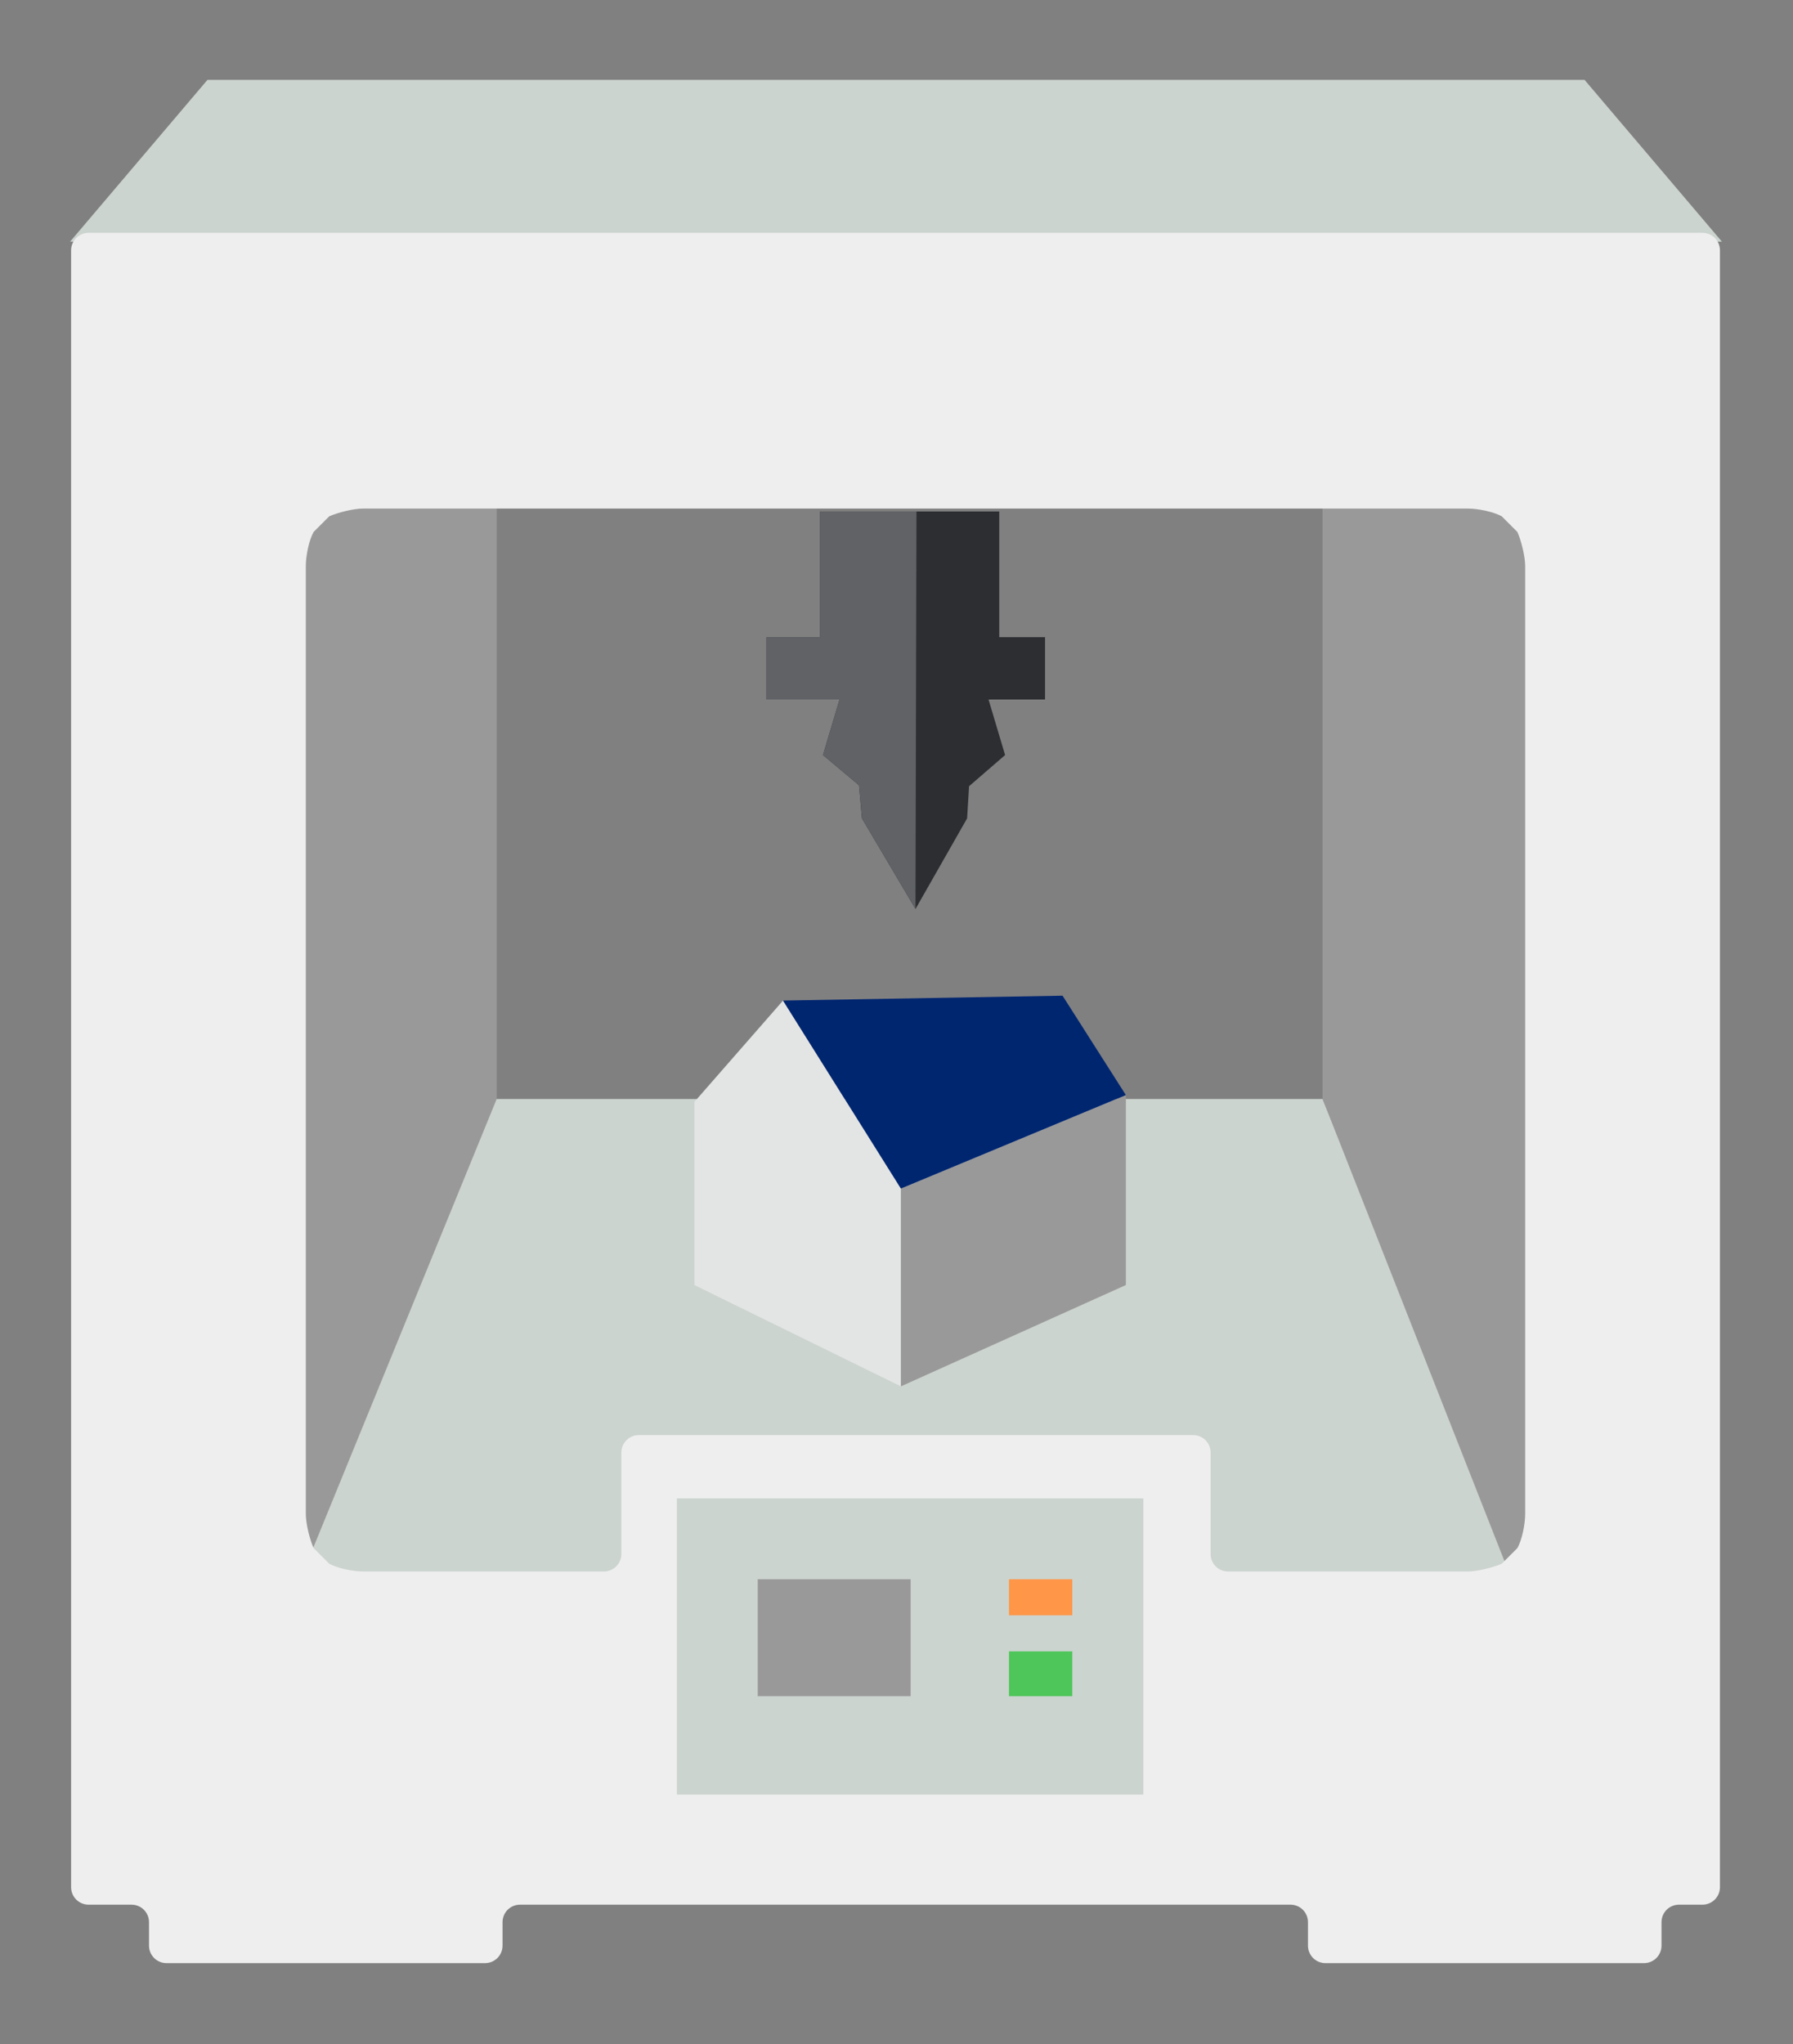 <?xml version="1.0" encoding="utf-8"?>
<!-- Generator: Adobe Illustrator 22.1.0, SVG Export Plug-In . SVG Version: 6.00 Build 0)  -->
<svg version="1.1" id="圖層_1" xmlns="http://www.w3.org/2000/svg" xmlns:xlink="http://www.w3.org/1999/xlink" x="0px" y="0px"
	 viewBox="0 0 184.1 209.8" style="enable-background:new 0 0 184.1 209.8;" xml:space="preserve">
<rect x="0" y="0" width="184.1" height="209.8" fill="#808080" stroke="none"/>
<style type="text/css">
	.st0{fill:#CCD4CF;}
	.st1{fill:#999999;}
	.st2{fill:#EEEEEE;}
	.st3{fill:#FF9648;}
	.st4{fill:#4EC659;}
	.st5{fill:#2C2E32;}
	.st6{fill:#E3E5E4;}
	.st7{fill:#012670;}
	.st8{fill:#606266;}
</style>
<g>
	<polygon class="st0" points="162.7,8.2 21.3,8.2 7.2,24.8 176.8,24.8 	"/>
	<polygon class="st0" points="155.7,162.1 30.5,162.1 50.1,112.8 135.8,112.8 	"/>
	<polygon class="st1" points="159.3,172.5 135.8,112.8 135.8,46.9 158,46.9 	"/>
	<polygon class="st1" points="30.8,38.6 30.8,162.2 51,112.8 51,38.6 	"/>
	<g>
		<path class="st2" d="M9.1,23.9c-1,0-1.8,0.8-1.8,1.8v168c0,1,0.8,1.8,1.8,1.8h4.4c1,0,1.8,0.8,1.8,1.8v2.4c0,1,0.8,1.8,1.8,1.8
			h32.7c1,0,1.8-0.8,1.8-1.8v-2.4c0-1,0.8-1.8,1.8-1.8h79.1c1,0,1.8,0.8,1.8,1.8v2.4c0,1,0.8,1.8,1.8,1.8h32.7c1,0,1.8-0.8,1.8-1.8
			v-2.4c0-1,0.8-1.8,1.8-1.8h2.4c1,0,1.8-0.8,1.8-1.8v-168c0-1-0.8-1.8-1.8-1.8H9.1z M156.6,155.4c0,1-0.3,2.6-0.8,3.5l-1.6,1.6
			c-0.9,0.4-2.5,0.8-3.5,0.8h-24.6c-1,0-1.8-0.8-1.8-1.8v-10.4c0-1-0.8-1.8-1.8-1.8H65.6c-1,0-1.8,0.8-1.8,1.8v10.4
			c0,1-0.8,1.8-1.8,1.8H37.3c-1,0-2.6-0.3-3.5-0.8l-1.6-1.6c-0.4-0.9-0.8-2.5-0.8-3.5V58.1c0-1,0.3-2.6,0.8-3.5l1.6-1.6
			c0.9-0.4,2.5-0.8,3.5-0.8h113.4c1,0,2.6,0.3,3.5,0.8l1.6,1.6c0.4,0.9,0.8,2.5,0.8,3.5V155.4z"/>
	</g>
	<rect x="69.5" y="153.8" class="st0" width="47.9" height="30.4"/>
	<rect x="77.8" y="162.1" class="st1" width="15.7" height="12"/>
	<rect x="103.6" y="162.1" class="st3" width="6.5" height="3.7"/>
	<rect x="103.6" y="169.5" class="st4" width="6.5" height="4.6"/>
	<polygon class="st5" points="107.3,65.4 102.6,65.4 102.6,52.5 84.2,52.5 84.2,65.4 78.7,65.4 78.7,71.8 86.2,71.8 84.5,77.5 
		88.2,80.6 88.5,84 94,93.3 99.3,84 99.5,80.7 103.2,77.5 101.5,71.8 107.3,71.8 	"/>
	<polygon class="st6" points="80.4,102.7 92.5,122 92.5,142.3 71.3,131.9 71.3,113.1 	"/>
	<polygon class="st1" points="92.5,142.3 115.6,131.9 115.6,112.4 92.5,122 	"/>
	<polygon class="st7" points="80.4,102.7 109.1,102.2 115.6,112.4 92.5,122 	"/>
	<polygon class="st8" points="84.2,52.5 84.2,65.4 78.7,65.4 78.7,71.8 86.2,71.8 84.5,77.5 88.2,80.6 88.5,84 94,93.3 94.1,52.5 	
		"/>
</g>
</svg>
